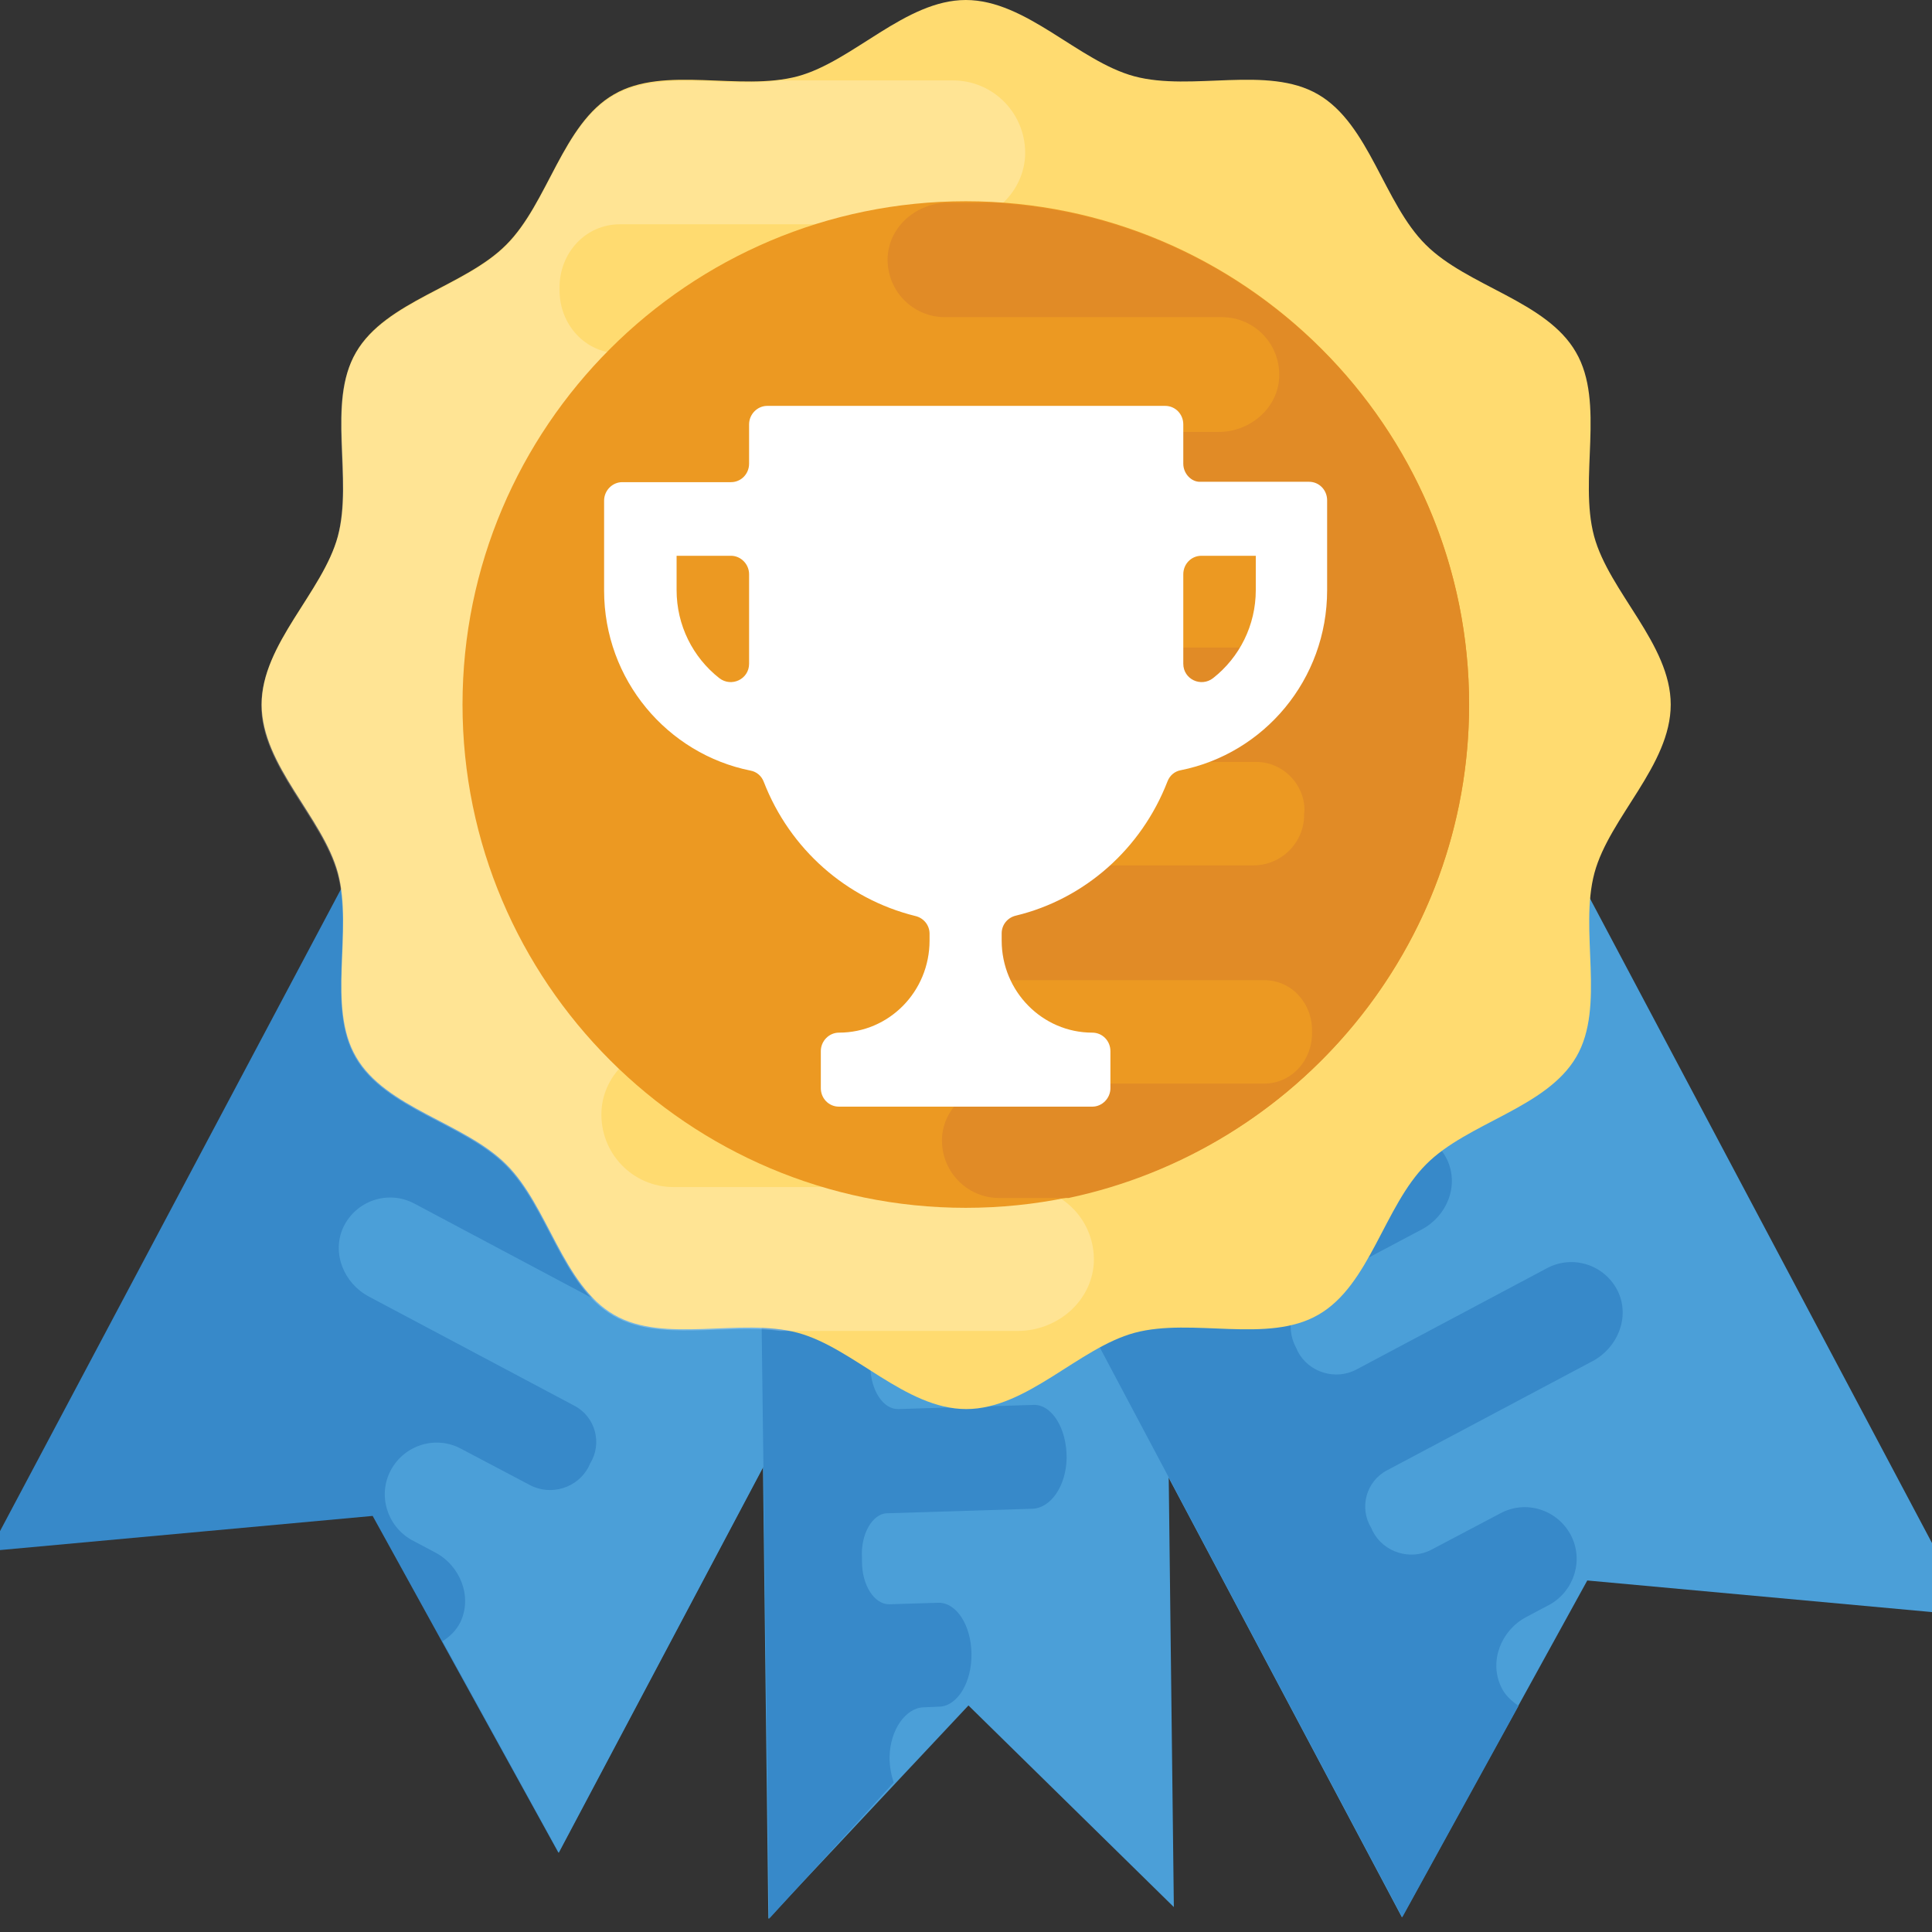 <?xml version="1.0" encoding="utf-8"?>
<!-- Generator: Adobe Illustrator 23.0.3, SVG Export Plug-In . SVG Version: 6.00 Build 0)  -->
<svg version="1.1" id="Capa_1" xmlns="http://www.w3.org/2000/svg" xmlns:xlink="http://www.w3.org/1999/xlink" x="0px" y="0px"
	 viewBox="0 0 511.7 511.7" style="enable-background:new 0 0 511.7 511.7;" xml:space="preserve">
<rect x="0" y="0" width="511.7" height="511.7" fill="#333333" stroke="none"/>
<style type="text/css">
	.st0{fill:#3789C9;}
	.st1{fill:#4B9FD8;}
	.st2{fill:#FFDB70;}
	.st3{opacity:0.25;fill:#FFFFFF;enable-background:new    ;}
	.st4{fill:#EC9922;}
	.st5{fill:#E18B26;}
	.st6{fill:#FFFFFF;}
</style>
<polygon class="st0" points="109,200.3 -2.8,410.8 98.7,401.5 147.9,490.7 259.6,280.2 "/>
<g>
	<polygon class="st1" points="308.1,270.2 310.9,505.1 256.5,451.7 203.5,508.2 200.7,273.3 	"/>
	<polygon class="st1" points="410.2,217.4 521.9,427.9 420.4,418.6 371.3,507.8 259.6,297.3 	"/>
	<path class="st1" d="M122,429.5c3.1-6.7-0.1-14.8-6.7-18.3l-6.4-3.4c-6.4-3.7-8.9-11.8-5.4-18.4c3.6-6.7,11.9-9.3,18.6-5.7
		l18.2,9.6c5.6,3,12.7,0.8,15.6-4.8l0.4-0.9c3.3-5.3,1.4-12.4-4.2-15.3l-54.4-28.9c-6.6-3.5-9.9-11.5-6.8-18.3
		c3.4-7.2,12-10,18.9-6.3l50.4,26.8c5.6,3,12.7,0.8,15.6-4.8l0.3-0.7l0.1-0.2c3.2-5.9,1-13.3-5-16.4l-28.3-15
		c-6.6-3.5-9.9-11.5-6.7-18.4c3.4-7.1,12-10,18.9-6.3l31.2,16.6c5.8,3.1,12.8,0.5,15.8-5.4c0-0.1,0-0.1,0.1-0.2c0-0.1,0-0.1,0.1-0.2
		c3.2-5.8,1.4-13-4.4-16.1l-33.7-17.9c-6.5-3.5-9.8-11.5-6.7-18.2c3.4-7.2,12-10,18.9-6.3l83.2,44.1L148,490.7l-30.8-56
		C119.2,433.4,120.9,431.8,122,429.5z"/>
</g>
<path class="st0" d="M235.6,465.5c0.1-7.4,4.3-13.1,8.9-13.3l4.6-0.2c4.6-0.4,8.3-6.5,8.2-14c-0.1-7.6-4-13.6-8.8-13.5l-12.9,0.4
	c-4,0.1-7.3-5-7.3-11.3v-1c-0.4-6.3,2.8-11.7,6.6-11.8l38.6-1.2c4.7-0.2,8.8-5.8,9-13.3c0.1-7.9-3.9-14.4-8.8-14.2l-35.8,1.1
	c-4,0.1-7.3-5-7.4-11.3l0.1-0.8v-0.2c-0.1-6.7,3.2-12.3,7.5-12.4l20-0.6c4.7-0.2,8.8-5.8,9-13.4c0.1-7.9-3.9-14.4-8.8-14.2L236,321
	c-4.1,0.1-7.3-5.3-7.3-11.9c0-0.1,0-0.1,0-0.2s0-0.1,0-0.2c-0.1-6.6,2.9-12.3,7-12.4l23.9-0.8c4.6-0.1,8.7-5.8,8.9-13.3
	c0.1-7.9-3.9-14.4-8.8-14.2l-59,1.9l3,238.3l33-36.1C236.1,470.3,235.6,468,235.6,465.5z"/>
<path class="st0" d="M397.5,446.6c-3.1-6.7,0.1-14.8,6.7-18.3l6.4-3.4c6.4-3.7,8.9-11.8,5.4-18.4c-3.6-6.7-11.9-9.3-18.6-5.7
	l-18.2,9.6c-5.6,3-12.7,0.8-15.6-4.8l-0.4-0.9c-3.3-5.3-1.4-12.4,4.2-15.3l54.4-28.9c6.6-3.5,9.9-11.5,6.8-18.3
	c-3.4-7.2-12-10-18.9-6.3l-50.4,26.8c-5.6,3-12.7,0.8-15.6-4.8l-0.3-0.7l-0.1-0.2c-3.2-5.9-1-13.3,5-16.4l28.3-15
	c6.6-3.5,9.9-11.5,6.7-18.4c-3.4-7.1-12-10-18.9-6.3l-31.5,16.5c-5.8,3.1-12.8,0.5-15.8-5.4c0-0.1,0-0.1-0.1-0.2s0-0.1-0.1-0.2
	c-3.2-5.8-1.4-13,4.4-16.1l33.7-17.9c6.5-3.5,9.8-11.5,6.7-18.2c-3.4-7.2-12-10-18.9-6.3l-83.2,44.1l111.8,210.6l30.8-56
	C400.3,450.5,398.5,448.9,397.5,446.6z"/>
<path class="st2" d="M442.5,186.6c0,16.1-16.2,29.8-20.2,44.6c-4.1,15.3,3,35.3-4.8,48.7c-7.9,13.6-28.8,17.4-39.8,28.5
	c-11.1,11.1-14.9,32-28.5,39.8c-13.4,7.8-33.4,0.7-48.7,4.8c-14.8,4-28.5,20.2-44.6,20.2S226.1,357,211.3,353
	c-15.3-4.1-35.3,3-48.7-4.8c-13.6-7.9-17.4-28.8-28.5-39.8c-11.1-11.1-32-14.9-39.8-28.5c-7.8-13.4-0.7-33.4-4.8-48.7
	c-4-14.8-20.2-28.5-20.2-44.6s16.2-29.8,20.2-44.6c4.1-15.3-3-35.3,4.8-48.7c7.9-13.6,28.8-17.4,39.8-28.5
	c11.1-11.1,14.9-32,28.5-39.8c13.4-7.8,33.4-0.7,48.7-4.8C226,16.2,239.8,0,255.8,0s29.8,16.2,44.6,20.2c15.3,4.1,35.3-3,48.7,4.8
	c13.6,7.9,17.4,28.8,28.5,39.8c11.1,11.1,32,14.9,39.8,28.5c7.8,13.4,0.7,33.4,4.8,48.7C426.2,156.8,442.5,170.6,442.5,186.6z"/>
<path class="st3" d="M280.4,166.1H166.9c-8.8,0-16.1-7.2-16.1-16.1l0.1-1.1v-0.2c-0.1-9.3,7.5-16.9,16.8-16.9h78.7
	c10.4,0,19.6-7.7,20.2-18.1c0.5-10.9-8.2-20.1-19.1-20.1h-83.3c-9.2,0-16.1-7.7-16-16.9c0-0.1,0-0.1,0-0.2s0-0.1,0-0.2
	c-0.1-9.2,6.8-16.9,16-16.9h87.2c10.3,0,19.5-7.7,20.1-18c0.5-11-8.2-20.1-19.1-20.1h-45.8c-14.6,2-32-3-44.1,4
	c-13.6,7.9-17.4,28.8-28.5,39.8S102,80,94.2,93.6c-7.8,13.4-0.7,33.4-4.8,48.7c-4,14.8-20.2,28.5-20.2,44.6s16.2,29.8,20.2,44.6
	c4.1,15.3-3,35.3,4.8,48.7c7.9,13.6,28.8,17.4,39.8,28.5c11.1,11.1,14.9,32,28.5,39.8c12.1,7,29.5,2,44.1,4h63
	c10.3,0,19.5-7.7,20.1-18c0.5-11-8.2-20.1-19.1-20.1h-92.2c-10.9,0-19.6-9.1-19.1-20.1c0.5-10.3,9.8-18.1,20.1-18.1h35.8
	c10.3-0.3,18.6-8.7,18.6-19.1c0-10.5-8.6-19.1-19.1-19.1h-54.2c-8.8,0-16.1-7.2-15.9-16.1v-1.4c-0.6-8.7,6.4-16.1,15.1-16.1h119.7
	c10.4,0,19.6-7.7,20.2-18C300,175.2,291.3,166.1,280.4,166.1z"/>
<path class="st4" d="M255.8,319.9c-73.5,0-133.3-59.8-133.3-133.3S182.3,53.3,255.8,53.3s133.3,59.8,133.3,133.3
	S329.3,319.9,255.8,319.9z"/>
<path class="st5" d="M389.1,186.6c0-70.9-55.7-128.9-125.6-132.9h-12.4c-8.2,0-15.5,6.1-16,14.3c-0.4,8.8,6.5,16,15.2,16h73.3
	c8.7,0,15.6,7.2,15.2,16c-0.4,8.2-7.8,14.4-16,14.4h-28.4c-8.2,0.2-14.8,6.9-14.8,15.2c0,8.4,6.8,15.2,15.2,15.2h43.1
	c7,0,12.8,5.8,12.7,12.8v1.1c0.5,6.9-5.1,12.8-12,12.8h-95.2c-8.3,0-15.6,6.1-16.1,14.3c-0.4,8.8,6.5,16,15.2,16h90.2
	c7,0,12.8,5.8,12.8,12.8l-0.1,0.9v0.2c0.1,7.4-6,13.5-13.4,13.5h-62.6c-8.3,0-15.6,6.1-16.1,14.4c-0.4,8.7,6.5,16,15.2,16h66.3
	c7.3,0,12.8,6.1,12.7,13.5c0,0.1,0,0.1,0,0.2s0,0.1,0,0.2c0.1,7.3-5.4,13.5-12.7,13.5h-69.3c-8.2,0-15.5,6.1-16,14.3
	c-0.4,8.8,6.5,16,15.2,16H283C343.5,304.5,389.1,250.8,389.1,186.6z"/>
<path class="st6" d="M313.4,122.8v-10.4c0-2.7-2.1-4.9-4.8-4.9H203.2c-2.6,0-4.8,2.2-4.8,4.9v10.4c0,2.7-2.1,4.9-4.8,4.9h-28.8
	c-2.6,0-4.8,2.2-4.8,4.9v23.8c0,23.7,16.8,43.3,38.8,47.7c1.6,0.3,2.9,1.4,3.5,3c6.9,17.8,21.9,31,40.1,35.5
	c2.2,0.5,3.8,2.4,3.8,4.7v1.8c0,13.5-10.7,24.4-24,24.4l0,0c-2.6,0-4.8,2.2-4.8,4.9v9.8c0,2.7,2.1,4.9,4.8,4.9h67.1
	c2.6,0,4.8-2.2,4.8-4.9v-9.8c0-2.7-2.1-4.9-4.8-4.9l0,0c-13.2,0-24-10.9-24-24.4v-1.9c0-2.3,1.6-4.2,3.8-4.7
	c18.2-4.4,33.2-17.7,40.1-35.5c0.6-1.6,1.9-2.7,3.5-3c22.1-4.4,38.8-24,38.8-47.7v-23.8c0-2.7-2.1-4.9-4.8-4.9h-28.8
	C315.6,127.7,313.4,125.5,313.4,122.8z M179.2,156.3v-9.1h14.4c2.6,0,4.8,2.2,4.8,4.9v23.7c0,4.1-4.7,6.3-7.9,3.8
	C183.5,174.1,179.2,165.6,179.2,156.3z M332.6,156.3c0,9.3-4.3,17.8-11.3,23.3c-3.2,2.5-7.9,0.3-7.9-3.8v-23.7
	c0-2.7,2.1-4.9,4.8-4.9h14.4V156.3z"/>
</svg>
